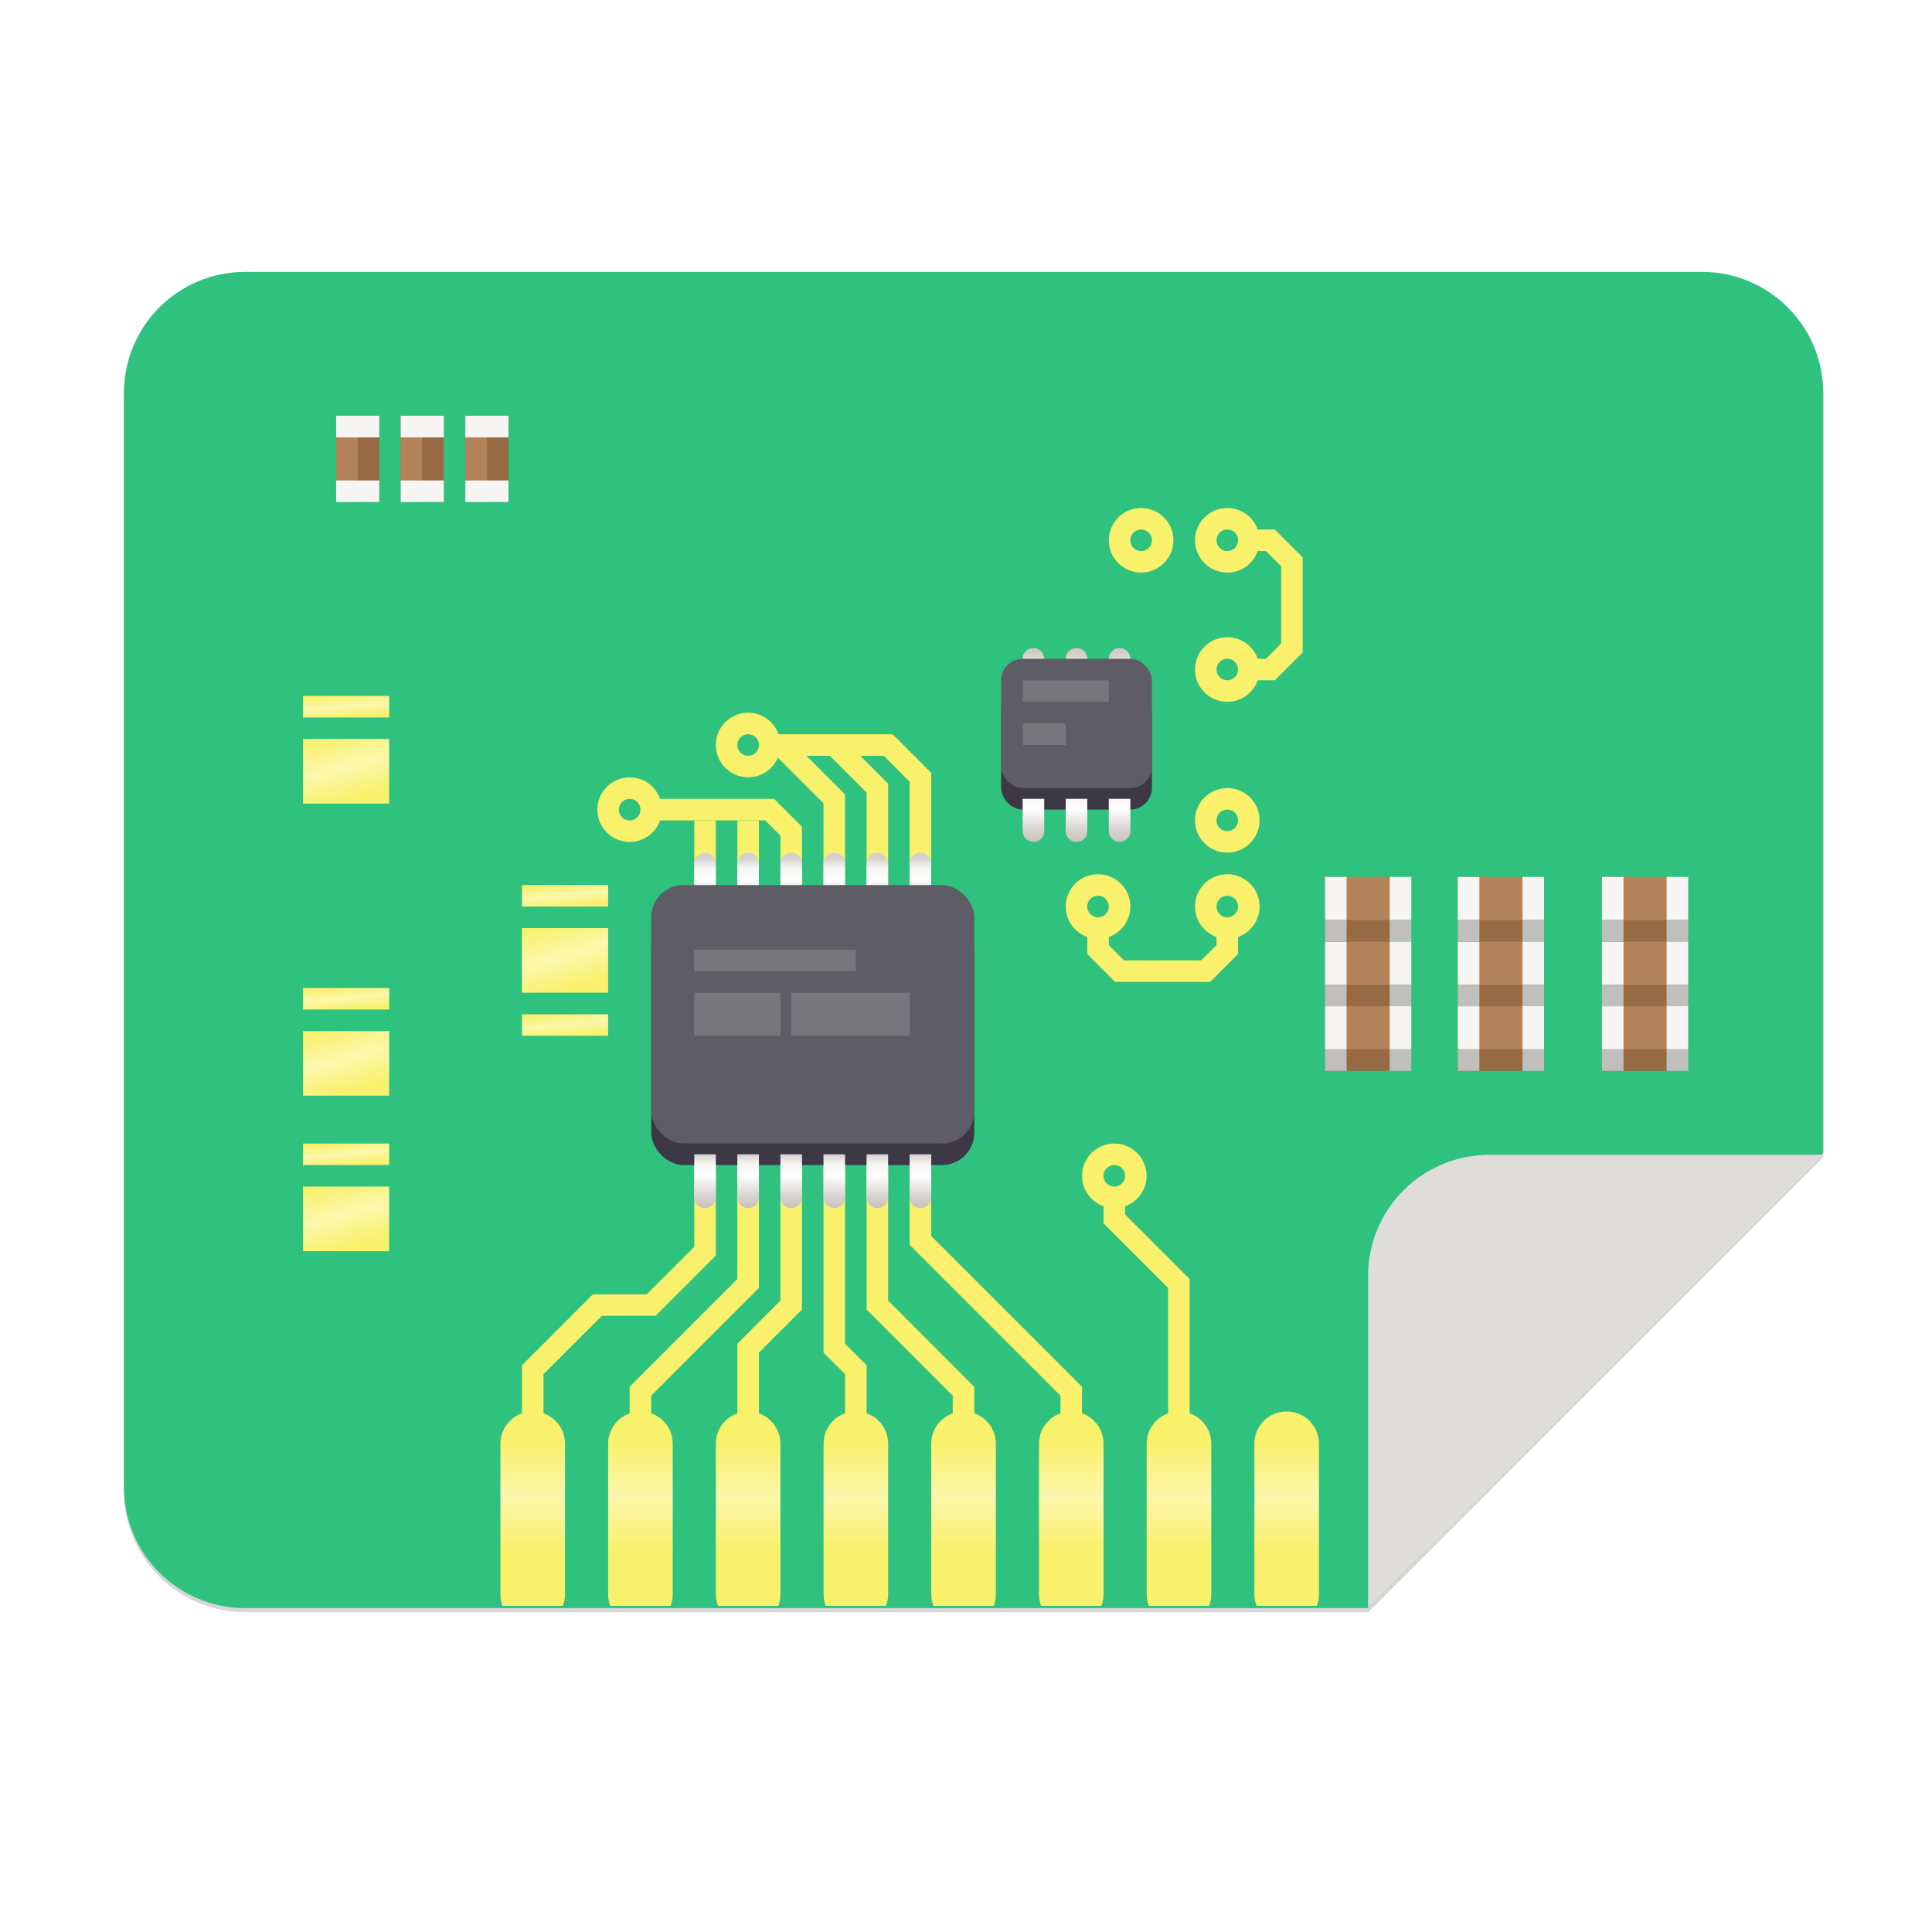 <svg height="256" viewBox="0 0 67.73 67.73" width="256" xmlns="http://www.w3.org/2000/svg" xmlns:xlink="http://www.w3.org/1999/xlink"><linearGradient id="a" gradientTransform="matrix(.378 0 0 .126 6.093 -7.57)" gradientUnits="userSpaceOnUse" x1="17" x2="18.608" xlink:href="#b" y1="253" y2="259"/><linearGradient id="b"><stop offset="0" stop-color="#f9f06b"/><stop offset=".512" stop-color="#fcf7ac"/><stop offset="1" stop-color="#f9f06b"/></linearGradient><linearGradient id="c" gradientUnits="userSpaceOnUse" x1="12.511" x2="13.118" xlink:href="#b" y1="25.53" y2="27.795"/><linearGradient id="d" gradientTransform="matrix(.378 0 0 .126 6.093 2.669)" gradientUnits="userSpaceOnUse" x1="17" x2="18.608" xlink:href="#b" y1="253" y2="259"/><linearGradient id="e" gradientUnits="userSpaceOnUse" x1="12.511" x2="13.118" xlink:href="#b" y1="35.769" y2="38.034"/><linearGradient id="f" gradientUnits="userSpaceOnUse" x1="24.717" x2="24.717" xlink:href="#g" y1="40.466" y2="42.354"/><linearGradient id="g"><stop offset="0" stop-color="#d5d1cc"/><stop offset=".183" stop-color="#f6f5f4"/><stop offset=".395" stop-color="#fff"/><stop offset=".784" stop-color="#d7d3ce"/><stop offset="1" stop-color="#c8c2bb"/></linearGradient><linearGradient id="h" gradientTransform="matrix(.378 0 0 -.378 22.259 118.619)" gradientUnits="userSpaceOnUse" x1="37" x2="37" xlink:href="#g" y1="249" y2="254"/><linearGradient id="i" gradientUnits="userSpaceOnUse" x1="36.229" x2="36.229" xlink:href="#g" y1="27.626" y2="29.514"/><linearGradient id="j" gradientTransform="matrix(.378 0 0 .126 13.767 -.94)" gradientUnits="userSpaceOnUse" x1="17" x2="18.608" xlink:href="#b" y1="253" y2="259"/><linearGradient id="k" gradientUnits="userSpaceOnUse" x1="20.186" x2="20.793" xlink:href="#b" y1="32.159" y2="34.425"/><linearGradient id="l" gradientTransform="matrix(.378 0 0 .126 13.767 3.591)" gradientUnits="userSpaceOnUse" x1="17" x2="18.608" xlink:href="#b" y1="253" y2="259"/><linearGradient id="m" gradientTransform="matrix(.378 0 0 .126 6.093 8.121)" gradientUnits="userSpaceOnUse" x1="17" x2="18.608" xlink:href="#b" y1="253" y2="259"/><linearGradient id="n" gradientUnits="userSpaceOnUse" x1="12.511" x2="13.118" xlink:href="#b" y1="41.221" y2="43.486"/><linearGradient id="o" gradientUnits="userSpaceOnUse" x1="32.268" x2="32.268" xlink:href="#g" y1="30.083" y2="31.971"/><linearGradient id="p" gradientTransform="matrix(.094 0 0 .094 10.934 32.31)" gradientUnits="userSpaceOnUse" x1="94.021" x2="94.021" xlink:href="#b" y1="194.219" y2="234.219"/><filter id="q" color-interpolation-filters="sRGB" height="1.027" width="1.021" x="-.011" y="-.014"><feGaussianBlur stdDeviation="2.001"/></filter><path d="m36.802 4.802h384c17.728 0 32 14.272 32 32v200.277l-120 120h-296c-17.728 0-32-14.272-32-32v-288.277c0-17.728 14.272-32 32-32z" filter="url(#q)" opacity=".4" transform="matrix(.133 0 0 .133 3.704 9.025)"/><path d="m8.598 9.531h51.064c2.357 0 4.255 1.898 4.255 4.255v26.632l-15.957 15.957h-39.361c-2.357 0-4.255-1.898-4.255-4.255v-38.334c0-2.357 1.898-4.255 4.255-4.255z" fill="#2ec27e"/><path d="m63.917 40.485-11.702 0c-2.357 0-4.255 1.898-4.255 4.255l-0 11.636z" fill="#deddda"/><path d="m18.676 52.498v-4.481l2.265-2.265h1.888l1.888-1.888v-4.578" fill="none" stroke="#f9f06b" stroke-width=".755"/><path d="m22.451 51.793v-1.888-1.133l3.776-3.776v-4.205" fill="none" stroke="#f9f06b" stroke-width=".755"/><path d="m18.676 49.482c-.628 0-1.133.504-1.133 1.131v5.278c0 .144.028.28.076.407h2.113c.049-.126.076-.263.076-.407v-5.278c0-.627-.505-1.131-1.133-1.131zm3.776 0c-.628 0-1.133.504-1.133 1.131v5.278c0 .144.028.28.076.407h2.113c.049-.126.076-.263.076-.407v-5.278c0-.627-.505-1.131-1.133-1.131zm3.776 0c-.628 0-1.133.504-1.133 1.131v5.278c0 .144.028.28.076.407h2.113c.049-.126.076-.263.076-.407v-5.278c0-.627-.505-1.131-1.133-1.131zm3.776 0c-.628 0-1.133.504-1.133 1.131v5.278c0 .144.028.28.076.407h2.113c.049-.126.076-.263.076-.407v-5.278c0-.627-.505-1.131-1.133-1.131zm3.776 0c-.628 0-1.133.504-1.133 1.131v5.278c0 .144.028.28.076.407h2.113c.049-.126.076-.263.076-.407v-5.278c0-.627-.505-1.131-1.133-1.131zm3.776 0c-.628 0-1.133.504-1.133 1.131v5.278c0 .144.028.28.076.407h2.113c.049-.126.076-.263.076-.407v-5.278c0-.627-.505-1.131-1.133-1.131zm3.776 0c-.628 0-1.133.504-1.133 1.131v5.278c0 .144.028.28.076.407h2.113c.049-.126.076-.263.076-.407v-5.278c0-.627-.505-1.131-1.133-1.131zm3.776 0c-.628 0-1.133.504-1.133 1.131v5.278c0 .144.028.28.076.407h2.113c.049-.126.076-.263.076-.407v-5.278c0-.627-.505-1.131-1.133-1.131z" fill="url(#p)" stroke-dasharray=".755 .755" stroke-width=".755"/><path d="m33.778 50.66v-1.888l-3.02-3.021v-4.908" fill="none" stroke="#f9f06b" stroke-width=".755"/><path d="m30.003 50.66v-2.643l-.755-.755v-6.419" fill="none" stroke="#f9f06b" stroke-width=".755"/><path d="m26.227 50.66v-3.398l1.51-1.51v-4.908" fill="none" stroke="#f9f06b" stroke-width=".755"/><rect fill="#3d3846" height="8.684" rx="1.133" width="11.327" x="22.829" y="32.159"/><path d="m26.982 26.118h4.153l1.133 1.133v4.531" fill="none" stroke="#f9f06b" stroke-width=".755"/><path d="m30.758 31.782v-4.153l-1.51-1.51" fill="none" stroke="#f9f06b" stroke-width=".755"/><path d="m29.247 31.782v-3.776l-1.888-1.888" fill="none" stroke="#f9f06b" stroke-width=".755"/><path d="m27.737 31.782v-2.643l-.755-.755h-4.153" fill="none" stroke="#f9f06b" stroke-width=".755"/><path d="m26.227 31.782v-3.021" fill="none" stroke="#f9f06b" stroke-width=".755"/><path d="m24.717 31.782v-3.021" fill="none" stroke="#f9f06b" stroke-width=".755"/><path d="m24.717 29.893c-.209 0-.378.168-.378.378v1.511h.755v-1.511c0-.209-.168-.378-.378-.378zm1.51 0c-.209 0-.378.168-.378.378v1.511h.755v-1.511c0-.209-.168-.378-.378-.378zm1.51 0c-.209 0-.378.168-.378.378v1.511h.755v-1.511c0-.209-.168-.378-.378-.378zm1.51 0c-.209 0-.378.168-.378.378v1.511h.755v-1.511c0-.209-.168-.378-.378-.378zm1.51 0c-.209 0-.378.168-.378.378v1.511h.755v-1.511c0-.209-.168-.378-.378-.378zm1.51 0c-.209 0-.378.168-.378.378v1.511h.755v-1.511c0-.209-.168-.378-.378-.378z" fill="url(#o)"/><rect fill="#5e5c64" height="9.062" rx="1.133" width="11.327" x="22.829" y="31.027"/><path d="m32.268 40.843v2.643l5.286 5.286v1.51" fill="none" stroke="#f9f06b" stroke-width=".755"/><path d="m24.339 33.292h5.663v.755h-5.663z" fill="#77767b"/><path d="m24.339 34.802h3.021v1.51h-3.021z" fill="#77767b"/><path d="m27.737 34.802h4.153v1.51h-4.153z" fill="#77767b"/><g fill="none" stroke="#f9f06b"><circle cx="39.064" cy="41.221" r=".755" stroke-width=".755"/><circle cx="38.494" cy="31.78" r=".755" stroke-width=".755"/><circle cx="43.025" cy="31.78" r=".755" stroke-width=".755"/><circle cx="43.025" cy="28.759" r=".755" stroke-width=".755"/><path d="m39.064 41.976v.755l2.265 2.265v5.663" stroke-width=".755"/><path d="m38.494 32.535v.755l.755.755h3.021l.755-.755v-.755" stroke-width=".755"/><circle cx="26.227" cy="26.118" r=".755" stroke-width=".755"/><circle cx="22.074" cy="28.384" r=".755" stroke-width=".755"/></g><path d="m10.623 41.599h3.021v2.265h-3.021z" fill="url(#n)"/><path d="m10.623 40.088h3.021v.755h-3.021z" fill="url(#m)"/><path d="m18.298 35.558h3.021v.755h-3.021z" fill="url(#l)"/><path d="m18.298 32.537h3.021v2.265h-3.021z" fill="url(#k)"/><path d="m18.298 31.027h3.021v.755h-3.021z" fill="url(#j)"/><circle cx="-23.471" cy="43.025" fill="none" r=".755" stroke="#f9f06b" stroke-width=".755" transform="rotate(-90)"/><circle cx="-18.941" cy="43.025" fill="none" r=".755" stroke="#f9f06b" stroke-width=".755" transform="rotate(-90)"/><circle cx="-18.941" cy="40.004" fill="none" r=".755" stroke="#f9f06b" stroke-width=".755" transform="rotate(-90)"/><path d="m43.78 23.471.755 0.0.755-.755v-3.021l-.755-.755h-.755" fill="none" stroke="#f9f06b" stroke-width=".755"/><rect fill="#3d3846" height="4.153" rx=".755" width="5.286" x="35.096" y="24.228"/><path d="m35.851 28.004v1.133c0 .209.168.378.378.378s.378-.168.378-.378v-1.133zm1.51 0v1.133c0 .209.168.378.378.378.209 0 .378-.168.378-.378v-1.133zm1.51 0v1.133c0 .209.168.378.378.378.209 0 .378-.168.378-.378v-1.133z" fill="url(#i)"/><path d="m35.851 24.228v-1.133c0-.209.168-.378.378-.378s.378.168.378.378v1.133zm1.51 0v-1.133c0-.209.168-.378.378-.378.209 0 .378.168.378.378v1.133zm1.51 0v-1.133c0-.209.168-.378.378-.378.209 0 .378.168.378.378v1.133z" fill="url(#h)"/><rect fill="#5e5c64" height="4.531" rx=".755" width="5.286" x="35.096" y="23.096"/><path d="m35.851 23.851h3.021v.755h-3.021z" fill="#77767b"/><path d="m35.851 25.361h1.51v.755h-1.51z" fill="#77767b"/><g enable-background="new" transform="matrix(.378 0 0 .378 21.504 -47.131)"><path d="m66 218h6v6h-6z" fill="#986a44"/><path d="m66 218h6v4h-6z" fill="#b5835a"/><path d="m66 218h2v4h-2z" fill="#f6f5f4"/><path d="m66-224h2v2h-2z" fill="#c0bfbc" transform="scale(1 -1)"/><path d="m72 218h2v4h-2z" fill="#f6f5f4"/><path d="m72-224h2v2h-2z" fill="#c0bfbc" transform="scale(1 -1)"/></g><g enable-background="new" transform="matrix(.378 0 0 .378 21.504 -49.396)"><path d="m66 218h6v6h-6z" fill="#986a44"/><path d="m66 218h6v4h-6z" fill="#b5835a"/><path d="m66 218h2v4h-2z" fill="#f6f5f4"/><path d="m66-224h2v2h-2z" fill="#c0bfbc" transform="scale(1 -1)"/><path d="m72 218h2v4h-2z" fill="#f6f5f4"/><path d="m72-224h2v2h-2z" fill="#c0bfbc" transform="scale(1 -1)"/></g><g enable-background="new" transform="matrix(.378 0 0 .378 21.504 -51.662)"><path d="m66 218h6v6h-6z" fill="#986a44"/><path d="m66 218h6v4h-6z" fill="#b5835a"/><path d="m66 218h2v4h-2z" fill="#f6f5f4"/><path d="m66-224h2v2h-2z" fill="#c0bfbc" transform="scale(1 -1)"/><path d="m72 218h2v4h-2z" fill="#f6f5f4"/><path d="m72-224h2v2h-2z" fill="#c0bfbc" transform="scale(1 -1)"/></g><g enable-background="new" transform="matrix(0 -.378 .378 0 -70.621 42.548)"><path d="m66 218h8v4h-8z" fill="#986a44"/><path d="m66 218h8v2h-8z" fill="#b5835a"/><g fill="#f6f5f4"><path d="m66 218h2v4h-2z"/><path d="m72 218h2v4h-2z"/></g></g><g enable-background="new" transform="matrix(0 -.378 .378 0 -66.091 42.548)"><path d="m66 218h8v4h-8z" fill="#986a44"/><path d="m66 218h8v2h-8z" fill="#b5835a"/><g fill="#f6f5f4"><path d="m66 218h2v4h-2z"/><path d="m72 218h2v4h-2z"/></g></g><g enable-background="new" transform="matrix(0 -.378 .378 0 -68.356 42.548)"><path d="m66 218h8v4h-8z" fill="#986a44"/><path d="m66 218h8v2h-8z" fill="#b5835a"/><g fill="#f6f5f4"><path d="m66 218h2v4h-2z"/><path d="m72 218h2v4h-2z"/></g></g><path d="m24.339 40.466v1.51c0 .209.168.378.378.378s.378-.168.378-.378v-1.51zm1.51 0v1.51c0 .209.168.378.378.378.209 0 .378-.168.378-.378v-1.51zm1.51 0v1.51c0 .209.168.378.378.378.209 0 .378-.168.378-.378v-1.51zm1.51 0v1.51c0 .209.168.378.378.378.209 0 .378-.168.378-.378v-1.51zm1.51 0v1.51c0 .209.168.378.378.378.209 0 .378-.168.378-.378v-1.51zm1.51 0v1.51c0 .209.168.378.378.378.209 0 .378-.168.378-.378v-1.51z" fill="url(#f)"/><g enable-background="new" transform="matrix(.378 0 0 .378 31.211 -47.131)"><path d="m66 218h6v6h-6z" fill="#986a44"/><path d="m66 218h6v4h-6z" fill="#b5835a"/><path d="m66 218h2v4h-2z" fill="#f6f5f4"/><path d="m66-224h2v2h-2z" fill="#c0bfbc" transform="scale(1 -1)"/><path d="m72 218h2v4h-2z" fill="#f6f5f4"/><path d="m72-224h2v2h-2z" fill="#c0bfbc" transform="scale(1 -1)"/></g><g enable-background="new" transform="matrix(.378 0 0 .378 31.211 -49.396)"><path d="m66 218h6v6h-6z" fill="#986a44"/><path d="m66 218h6v4h-6z" fill="#b5835a"/><path d="m66 218h2v4h-2z" fill="#f6f5f4"/><path d="m66-224h2v2h-2z" fill="#c0bfbc" transform="scale(1 -1)"/><path d="m72 218h2v4h-2z" fill="#f6f5f4"/><path d="m72-224h2v2h-2z" fill="#c0bfbc" transform="scale(1 -1)"/></g><g enable-background="new" transform="matrix(.378 0 0 .378 31.211 -51.662)"><path d="m66 218h6v6h-6z" fill="#986a44"/><path d="m66 218h6v4h-6z" fill="#b5835a"/><path d="m66 218h2v4h-2z" fill="#f6f5f4"/><path d="m66-224h2v2h-2z" fill="#c0bfbc" transform="scale(1 -1)"/><path d="m72 218h2v4h-2z" fill="#f6f5f4"/><path d="m72-224h2v2h-2z" fill="#c0bfbc" transform="scale(1 -1)"/></g><g enable-background="new" transform="matrix(.378 0 0 .378 26.158 -47.131)"><path d="m66 218h6v6h-6z" fill="#986a44"/><path d="m66 218h6v4h-6z" fill="#b5835a"/><path d="m66 218h2v4h-2z" fill="#f6f5f4"/><path d="m66-224h2v2h-2z" fill="#c0bfbc" transform="scale(1 -1)"/><path d="m72 218h2v4h-2z" fill="#f6f5f4"/><path d="m72-224h2v2h-2z" fill="#c0bfbc" transform="scale(1 -1)"/></g><g enable-background="new" transform="matrix(.378 0 0 .378 26.158 -49.396)"><path d="m66 218h6v6h-6z" fill="#986a44"/><path d="m66 218h6v4h-6z" fill="#b5835a"/><path d="m66 218h2v4h-2z" fill="#f6f5f4"/><path d="m66-224h2v2h-2z" fill="#c0bfbc" transform="scale(1 -1)"/><path d="m72 218h2v4h-2z" fill="#f6f5f4"/><path d="m72-224h2v2h-2z" fill="#c0bfbc" transform="scale(1 -1)"/></g><g enable-background="new" transform="matrix(.378 0 0 .378 26.158 -51.662)"><path d="m66 218h6v6h-6z" fill="#986a44"/><path d="m66 218h6v4h-6z" fill="#b5835a"/><path d="m66 218h2v4h-2z" fill="#f6f5f4"/><path d="m66-224h2v2h-2z" fill="#c0bfbc" transform="scale(1 -1)"/><path d="m72 218h2v4h-2z" fill="#f6f5f4"/><path d="m72-224h2v2h-2z" fill="#c0bfbc" transform="scale(1 -1)"/></g><path d="m10.623 36.146h3.021v2.265h-3.021z" fill="url(#e)"/><path d="m10.623 34.636h3.021v.755h-3.021z" fill="url(#d)"/><path d="m10.623 25.907h3.021v2.265h-3.021z" fill="url(#c)"/><path d="m10.623 24.397h3.021v.755h-3.021z" fill="url(#a)"/></svg>